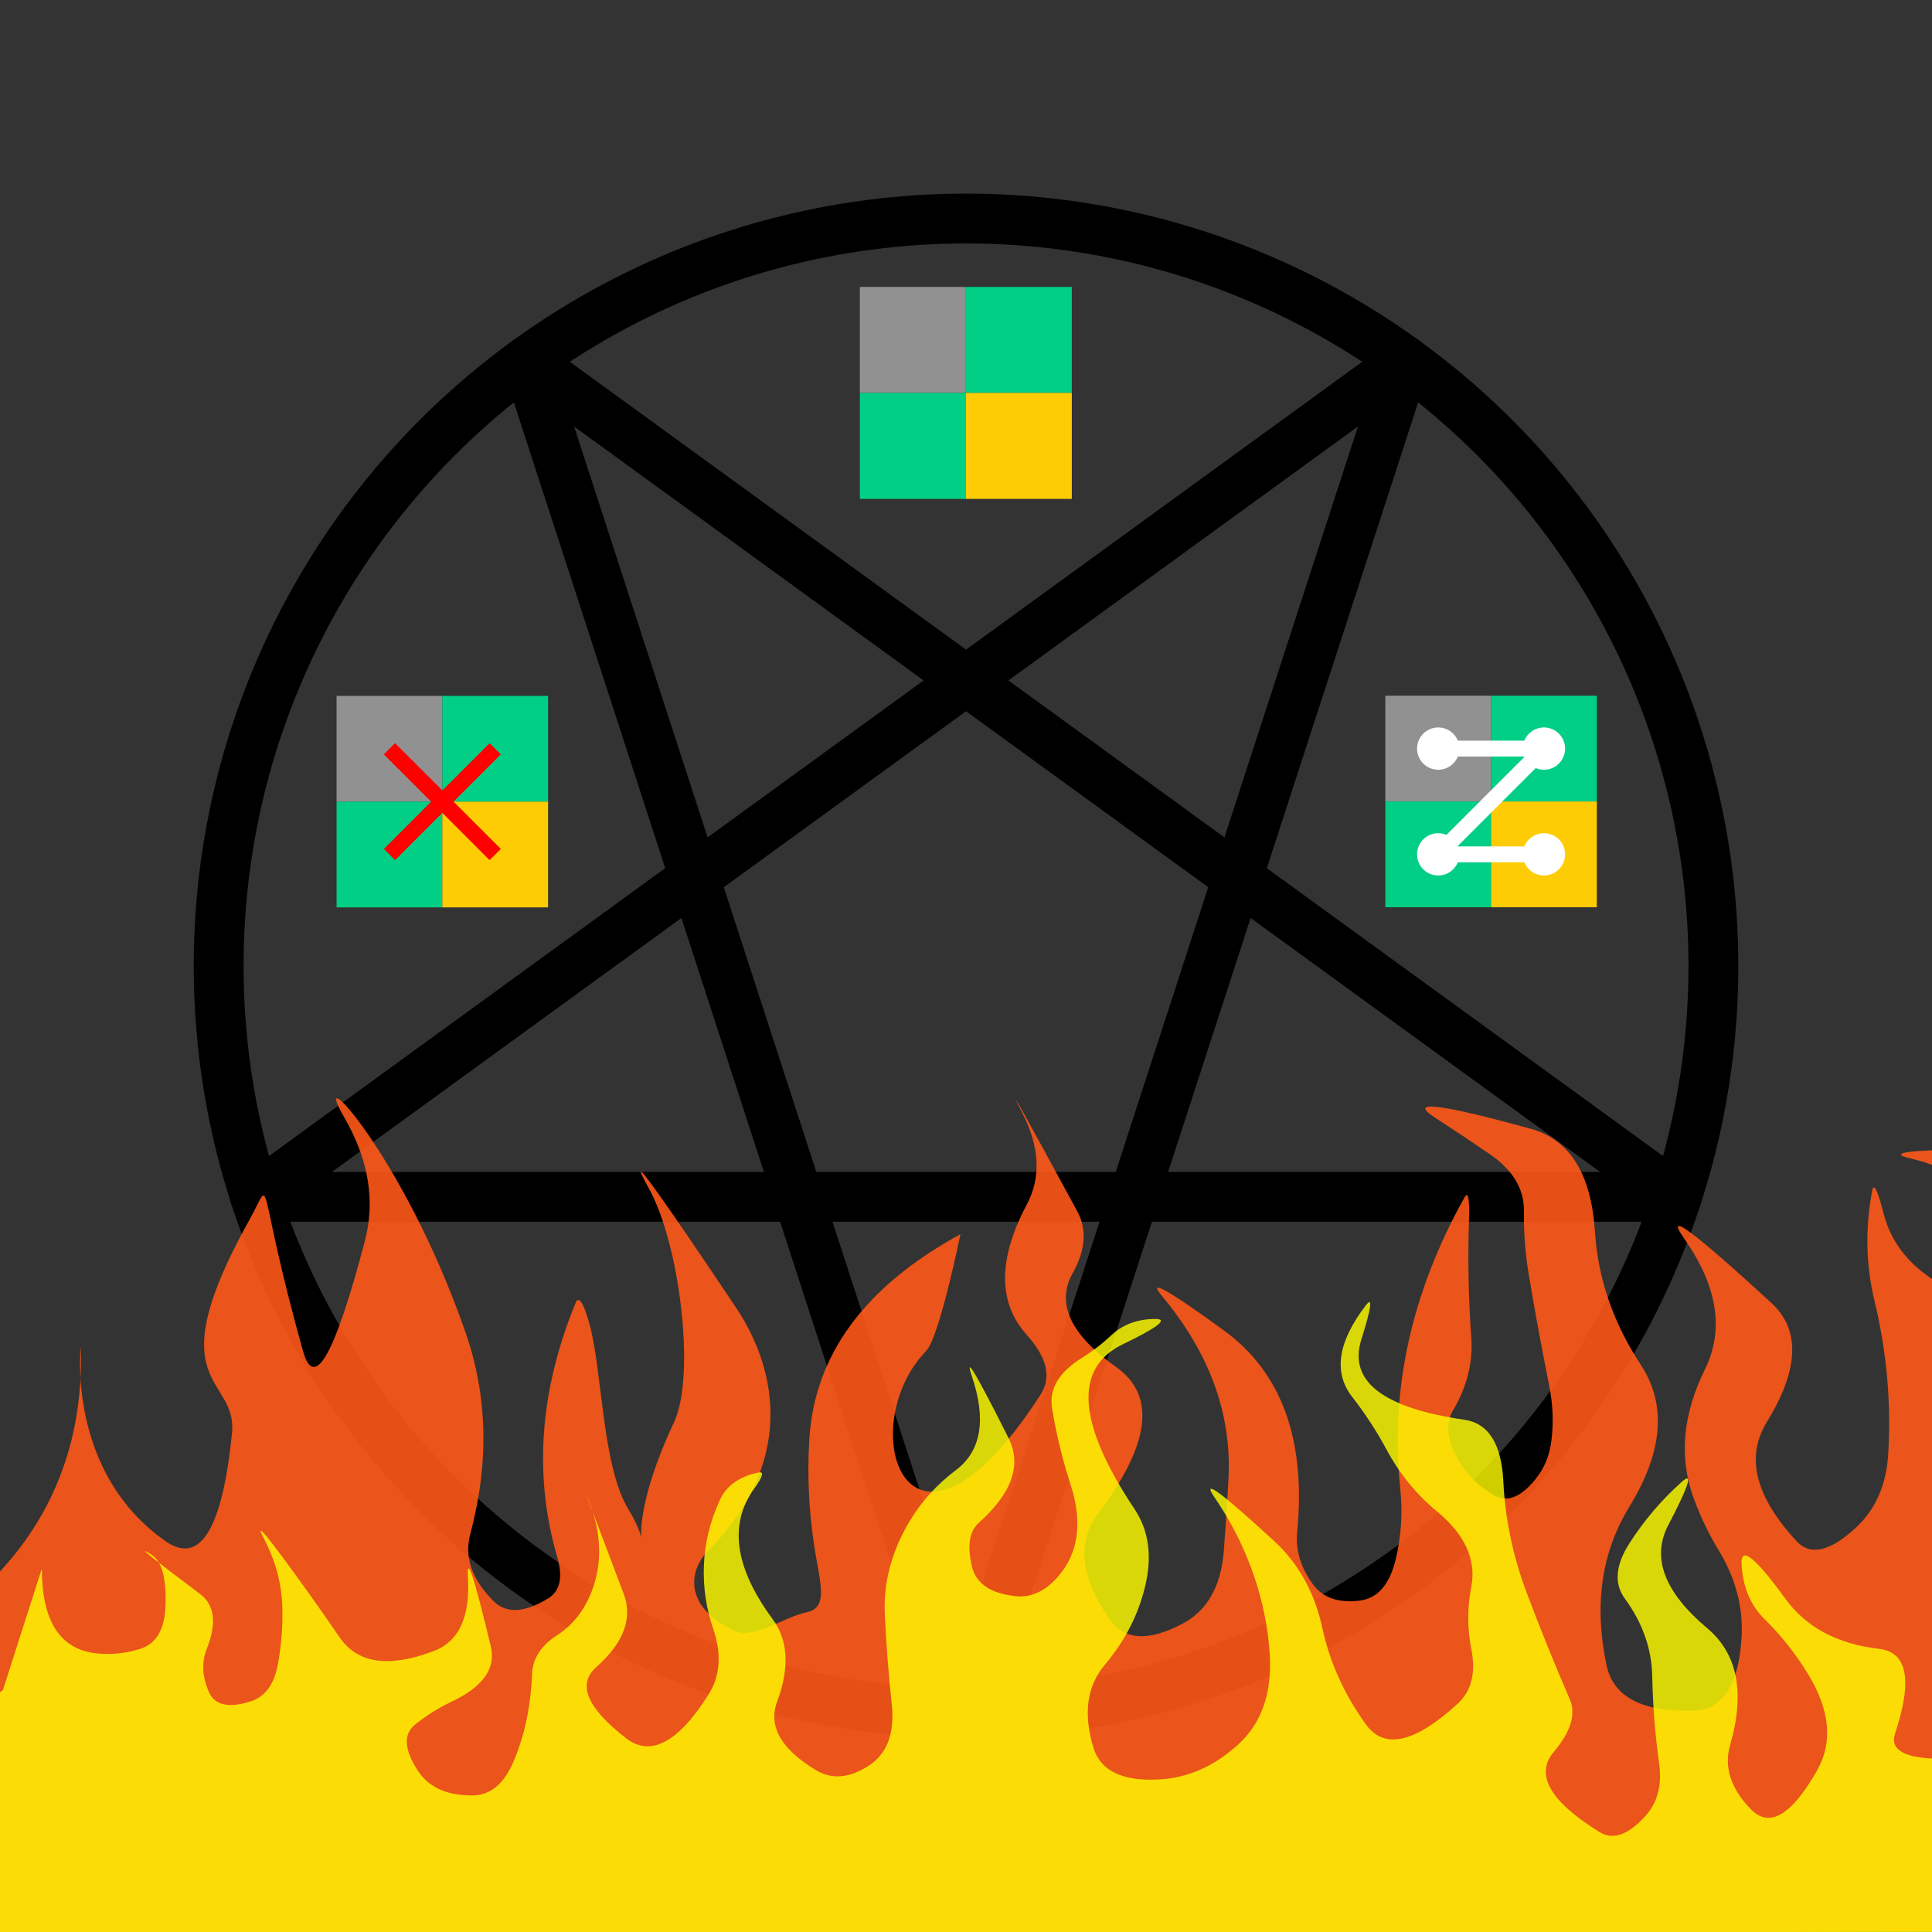 <?xml version="1.0" encoding="utf-8"?>
<svg width="100" height="100" viewBox="-50 -50 100 100" fill="none" xmlns="http://www.w3.org/2000/svg">
  <rect x="-50" y="-50" width="100" height="100" fill="#333333" stroke="none"/>
  <g style="" transform="matrix(1.679, 0, 0, 1.679, 0, 4.27)">
    <g style="" transform="matrix(1.536, 0, 0, 1.536, 6.799, -19.992)">
      <circle rx="15" ry="15" cx="-4.426" cy="11.358" style="stroke: rgb(0, 0, 0);" r="15"/>
      <g stroke-linecap="round" transform="matrix(1, 0, 0, 1, -4.426, 11.358)">
        <line x1="0.000" y1="15.000" x2="-8.817" y2="-12.135" style="stroke: rgb(0, 0, 0);"/>
        <line x1="-8.817" y1="-12.135" x2="14.266" y2="4.635" style="stroke: rgb(0, 0, 0);"/>
        <line x1="14.266" y1="4.635" x2="-14.266" y2="4.635" style="stroke: rgb(0, 0, 0);"/>
        <line x1="-14.266" y1="4.635" x2="8.817" y2="-12.135" style="stroke: rgb(0, 0, 0);"/>
        <line x1="8.817" y1="-12.135" x2="0.000" y2="15.000" style="stroke: rgb(0, 0, 0);"/>
      </g>
    </g>
    <g transform="matrix(1.092, 0, 0, 1.092, -15.061, -30.417)" style="">
      <rect fill="#919191" x="10.795" y="6.355" width="2.992" height="2.992" style=""/>
      <rect fill="#00cf85" x="13.787" y="6.355" width="2.992" height="2.992" style=""/>
      <rect fill="#00cf85" x="10.795" y="9.347" width="2.992" height="2.992" style=""/>
      <rect fill="#fdcc04" x="13.787" y="9.347" width="2.992" height="2.992" style=""/>
    </g>
    <g transform="matrix(1, 0, 0, 1, -0.258, 0)">
      <g transform="matrix(0.163, 0, 0, 0.163, -26.711, -12.603)">
        <rect fill="#919191" x="46.412" y="10.633" width="20" height="20"/>
        <rect fill="#00cf85" x="66.412" y="10.633" width="20" height="20"/>
        <rect fill="#00cf85" x="46.412" y="30.633" width="20" height="20"/>
        <rect fill="#fdcc04" x="66.412" y="30.633" width="20" height="20"/>
        <path d="M 56.412 20.633 L 76.412 40.633" stroke-width="3" stroke="#f00"/>
        <path d="M 76.412 20.633 L 56.412 40.633" stroke-width="3" stroke="#f00"/>
      </g>
      <g transform="matrix(0.163, 0, 0, 0.163, 13.185, -10.875)">
        <rect fill="#919191" x="0" y="0" width="20" height="20"/>
        <rect fill="#00cf85" x="20" y="0" width="20" height="20"/>
        <rect fill="#00cf85" x="0" y="20" width="20" height="20"/>
        <rect fill="#fdcc04" x="20" y="20" width="20" height="20"/>
        <circle fill="#fff" cx="10" cy="10" r="4"/>
        <circle fill="#fff" cx="30" cy="10" r="4"/>
        <circle fill="#fff" cx="10" cy="30" r="4"/>
        <circle fill="#fff" cx="30" cy="30" r="4"/>
        <path d="M 10 10 l 20 0 l -20 20 l 20 0" stroke-width="3" stroke="#fff"/>
      </g>
    </g>
  </g>
  <path style="fill: rgb(255, 88, 24); fill-opacity: 0.9;" d="M -52.34 33.446 C -49.1 30.996 -45.582 26.727 -45.819 19.692 C -45.819 19.692 -46.57 26.173 -41.432 29.77 C -39.644 31.022 -38.498 29.164 -37.993 24.198 C -37.682 21.139 -41.99 21.889 -37.044 13.052 C -35.84 10.9 -36.828 10.94 -34.318 19.929 C -33.733 22.025 -32.665 20.128 -31.116 14.238 C -30.566 12.145 -30.921 10.011 -32.183 7.835 C -34.075 4.573 -29.134 9.671 -25.899 18.981 C -24.757 22.267 -24.678 25.745 -25.662 29.415 C -25.976 30.586 -25.581 31.732 -24.476 32.853 C -23.81 33.529 -22.861 33.49 -21.631 32.735 C -21.01 32.354 -20.852 31.642 -21.156 30.6 C -22.388 26.378 -22.072 21.991 -20.208 17.439 C -20.046 17.043 -19.809 17.399 -19.496 18.506 C -18.818 20.902 -18.849 25.86 -17.48 28.11 C -15.69 31.052 -18.276 30.385 -15.109 23.605 C -13.984 21.196 -14.814 14.398 -16.414 11.511 C -17.648 9.285 -16.146 11.34 -11.908 17.676 C -9.653 21.047 -8.941 25.79 -13.33 30.245 C -14.323 31.253 -14.679 33.11 -12.026 34.394 C -10.989 34.896 -9.487 33.711 -8.232 33.446 C -7.069 33.2 -7.583 31.857 -7.876 29.889 C -8.138 28.128 -8.217 26.35 -8.114 24.553 C -7.862 20.149 -5.253 16.592 -0.288 13.882 C -0.288 13.882 -1.37 19.21 -2.066 19.929 C -5.92 23.912 -2.996 32.805 3.863 22.182 C 4.435 21.296 4.198 20.268 3.15 19.099 C 1.646 17.422 1.646 15.169 3.15 12.341 C 3.893 10.943 3.814 9.362 2.913 7.598 C 2.028 5.865 2.976 7.564 5.759 12.696 C 6.269 13.637 6.19 14.704 5.522 15.898 C 4.65 17.457 5.401 19.077 7.775 20.759 C 9.855 22.233 9.539 24.762 6.826 28.348 C 5.723 29.806 5.92 31.624 7.419 33.802 C 8.174 34.9 9.439 34.979 11.213 34.039 C 12.495 33.36 13.207 32.095 13.347 30.245 C 13.44 29.021 13.519 27.795 13.585 26.569 C 13.766 23.211 12.619 20.049 10.146 17.084 C 9.364 16.147 10.431 16.739 13.347 18.862 C 16.339 21.04 17.604 24.518 17.142 29.296 C 17.051 30.242 17.327 31.151 17.972 32.023 C 18.47 32.696 19.26 32.973 20.343 32.853 C 21.289 32.748 21.921 32.037 22.24 30.719 C 22.529 29.526 22.608 28.3 22.477 27.043 C 21.944 21.931 23.051 16.911 25.797 11.985 C 25.993 11.633 26.072 12.028 26.034 13.171 C 25.967 15.186 26.007 17.201 26.153 19.218 C 26.247 20.518 25.931 21.783 25.204 23.012 C 24.814 23.671 24.893 24.501 25.442 25.502 C 25.872 26.286 26.504 26.918 27.339 27.399 C 28 27.78 28.712 27.503 29.473 26.569 C 29.932 26.006 30.209 25.334 30.303 24.553 C 30.416 23.611 30.377 22.662 30.184 21.708 C 29.794 19.778 29.438 17.841 29.117 15.898 C 28.943 14.842 28.864 13.775 28.88 12.696 C 28.897 11.544 28.304 10.556 27.102 9.732 C 26.162 9.087 25.213 8.455 24.256 7.835 C 22.853 6.926 24.513 7.124 29.236 8.428 C 31.255 8.985 32.362 10.764 32.556 13.764 C 32.712 16.184 33.503 18.476 34.927 20.641 C 36.278 22.695 36.08 25.145 34.334 27.992 C 32.893 30.341 32.498 33.068 33.149 36.173 C 33.497 37.834 34.999 38.625 37.654 38.545 C 39.166 38.499 39.996 37.235 40.144 34.75 C 40.236 33.2 39.841 31.698 38.959 30.245 C 38.436 29.384 38.001 28.474 37.654 27.518 C 36.896 25.429 37.094 23.216 38.247 20.878 C 39.256 18.832 38.9 16.58 37.18 14.119 C 36.111 12.59 37.613 13.697 41.686 17.439 C 43.201 18.831 43.121 20.886 41.449 23.605 C 40.339 25.409 40.853 27.465 42.99 29.77 C 43.707 30.543 44.735 30.306 46.073 29.059 C 47.083 28.118 47.636 26.853 47.733 25.265 C 47.895 22.611 47.658 19.963 47.021 17.321 C 46.576 15.476 46.537 13.579 46.903 11.629 C 46.985 11.195 47.182 11.59 47.496 12.815 C 47.948 14.576 49.173 15.92 51.171 16.846 C 52.407 17.419 52.803 16.115 52.357 12.934 C 52.147 11.435 51.001 10.447 48.918 9.969 C 47.523 9.649 48.946 9.491 53.187 9.495 C 55.567 9.497 56.831 11.513 56.981 15.542 C 57.084 18.31 56.412 20.998 54.965 23.605 C 53.789 25.723 53.75 27.383 52.238 29.296 C 50.235 31.831 49.643 35.546 51.172 39.73 C 52.23 42.625 53.297 44.957 56.27 46.726 C 57.391 47.393 58.142 48.46 58.523 49.927 L -53.763 50.402 L -51.154 44.117 C -49.771 43.999 -51.905 41.627 -51.628 38.189 C -51.487 36.445 -51.093 34.943 -52.34 33.446 Z"/>
  <path style="fill: rgb(255, 251, 0); fill-opacity: 0.82;" d="M -49.85 37.477 L -47.834 31.193 C -47.834 33.92 -46.886 35.383 -44.989 35.58 C -44.238 35.658 -43.487 35.579 -42.736 35.343 C -41.908 35.083 -41.473 34.332 -41.432 33.09 C -41.386 31.686 -41.623 30.817 -42.143 30.482 C -43.041 29.904 -42.211 30.576 -39.653 32.497 C -38.888 33.071 -38.77 34.02 -39.297 35.343 C -39.575 36.042 -39.536 36.793 -39.179 37.596 C -38.883 38.262 -38.171 38.42 -37.045 38.07 C -36.29 37.835 -35.816 37.203 -35.622 36.173 C -35.439 35.199 -35.359 34.211 -35.385 33.209 C -35.417 31.982 -35.733 30.797 -36.333 29.652 C -36.88 28.608 -36.129 29.517 -34.08 32.379 C -33.518 33.163 -32.965 33.954 -32.42 34.75 C -31.495 36.101 -29.875 36.338 -27.559 35.462 C -26.252 34.968 -25.66 33.703 -25.78 31.667 C -25.854 30.419 -25.458 31.605 -24.595 35.225 C -24.325 36.356 -24.997 37.304 -26.61 38.07 C -27.284 38.39 -27.916 38.785 -28.508 39.256 C -29.127 39.749 -29.088 40.539 -28.389 41.627 C -27.825 42.505 -26.876 42.94 -25.543 42.932 C -24.617 42.926 -23.906 42.333 -23.409 41.153 C -23.089 40.392 -22.852 39.602 -22.698 38.782 C -22.566 38.078 -22.487 37.367 -22.461 36.647 C -22.432 35.847 -21.997 35.175 -21.156 34.632 C -20.352 34.113 -19.759 33.362 -19.378 32.379 C -18.821 30.941 -18.86 29.4 -19.496 27.755 C -20.105 26.18 -19.512 27.761 -17.718 32.497 C -17.239 33.76 -17.714 35.025 -19.141 36.292 C -20.134 37.174 -19.621 38.399 -17.599 39.967 C -16.328 40.953 -14.905 40.202 -13.331 37.715 C -12.716 36.744 -12.637 35.598 -13.094 34.276 C -13.446 33.256 -13.604 32.189 -13.568 31.075 C -13.53 29.896 -13.253 28.75 -12.738 27.636 C -12.393 26.889 -11.721 26.415 -10.722 26.213 C -10.44 26.156 -10.519 26.433 -10.959 27.043 C -12.29 28.888 -11.974 31.141 -10.011 33.802 C -9.203 34.897 -9.124 36.32 -9.774 38.07 C -10.249 39.348 -9.577 40.533 -7.758 41.627 C -6.941 42.118 -6.032 42.039 -5.031 41.39 C -4.076 40.771 -3.681 39.704 -3.845 38.189 C -4.011 36.652 -4.13 35.11 -4.201 33.565 C -4.278 31.889 -3.843 30.268 -2.897 28.703 C -2.289 27.697 -1.498 26.828 -0.525 26.095 C 0.788 25.106 1.065 23.485 0.305 21.233 C -0.092 20.058 0.541 21.125 2.202 24.435 C 2.897 25.82 2.383 27.283 0.661 28.822 C 0.173 29.258 0.054 30.009 0.305 31.075 C 0.514 31.961 1.264 32.474 2.558 32.616 C 3.384 32.707 4.135 32.351 4.811 31.549 C 5.838 30.331 6.035 28.75 5.403 26.806 C 4.988 25.53 4.672 24.226 4.455 22.893 C 4.293 21.896 4.806 21.027 5.996 20.285 C 6.546 19.942 7.06 19.547 7.538 19.099 C 8.122 18.552 8.873 18.275 9.79 18.269 C 10.494 18.264 9.94 18.699 8.13 19.573 C 5.561 20.813 5.759 23.659 8.723 28.11 C 9.433 29.176 9.63 30.44 9.316 31.905 C 8.983 33.46 8.271 34.883 7.182 36.173 C 6.261 37.264 6.064 38.686 6.589 40.442 C 6.954 41.661 8.1 42.215 10.028 42.102 C 11.494 42.016 12.838 41.423 14.059 40.323 C 15.303 39.202 15.857 37.621 15.719 35.58 C 15.643 34.458 15.446 33.352 15.126 32.26 C 14.634 30.581 13.883 29 12.873 27.518 C 12.156 26.466 13.184 27.217 15.956 29.77 C 17.218 30.933 18.048 32.435 18.446 34.276 C 18.827 36.04 19.578 37.7 20.699 39.256 C 21.646 40.571 23.227 40.215 25.442 38.189 C 26.164 37.529 26.401 36.58 26.153 35.343 C 25.943 34.297 25.943 33.23 26.153 32.142 C 26.425 30.735 25.832 29.431 24.375 28.229 C 23.313 27.353 22.443 26.286 21.766 25.028 C 21.252 24.072 20.659 23.163 19.987 22.3 C 19.005 21.039 19.242 19.458 20.699 17.558 C 21.063 17.083 20.984 17.676 20.462 19.336 C 19.786 21.485 21.565 22.869 25.797 23.486 C 27.045 23.668 27.717 24.735 27.813 26.688 C 27.908 28.623 28.303 30.52 28.999 32.379 C 29.702 34.255 30.452 36.113 31.252 37.952 C 31.586 38.719 31.309 39.628 30.422 40.679 C 29.433 41.85 30.224 43.234 32.793 44.829 C 33.483 45.257 34.273 44.981 35.164 43.999 C 35.795 43.303 36.033 42.394 35.876 41.272 C 35.667 39.78 35.549 38.278 35.52 36.766 C 35.493 35.341 35.018 33.997 34.097 32.735 C 33.536 31.966 33.615 31.017 34.334 29.889 C 35.088 28.707 35.997 27.64 37.061 26.688 C 37.648 26.163 37.411 26.914 36.35 28.94 C 35.468 30.624 36.14 32.403 38.366 34.276 C 39.938 35.598 40.333 37.614 39.551 40.323 C 39.223 41.461 39.578 42.568 40.619 43.643 C 41.584 44.639 42.73 43.968 44.057 41.627 C 44.879 40.176 44.721 38.517 43.583 36.647 C 42.954 35.614 42.203 34.665 41.33 33.802 C 40.599 33.08 40.204 32.131 40.144 30.956 C 40.095 30 40.846 30.593 42.397 32.735 C 43.476 34.224 45.096 35.094 47.258 35.343 C 48.728 35.512 49.004 36.975 48.088 39.73 C 47.803 40.586 48.594 41.021 50.46 41.034 C 52.725 41.05 54.267 42.71 55.084 46.014 C 55.447 47.483 55.961 48.906 56.626 50.283 L -55.66 50.639 L -54.949 45.184 L -53.407 40.204 L -49.85 37.477 Z"/>
</svg>